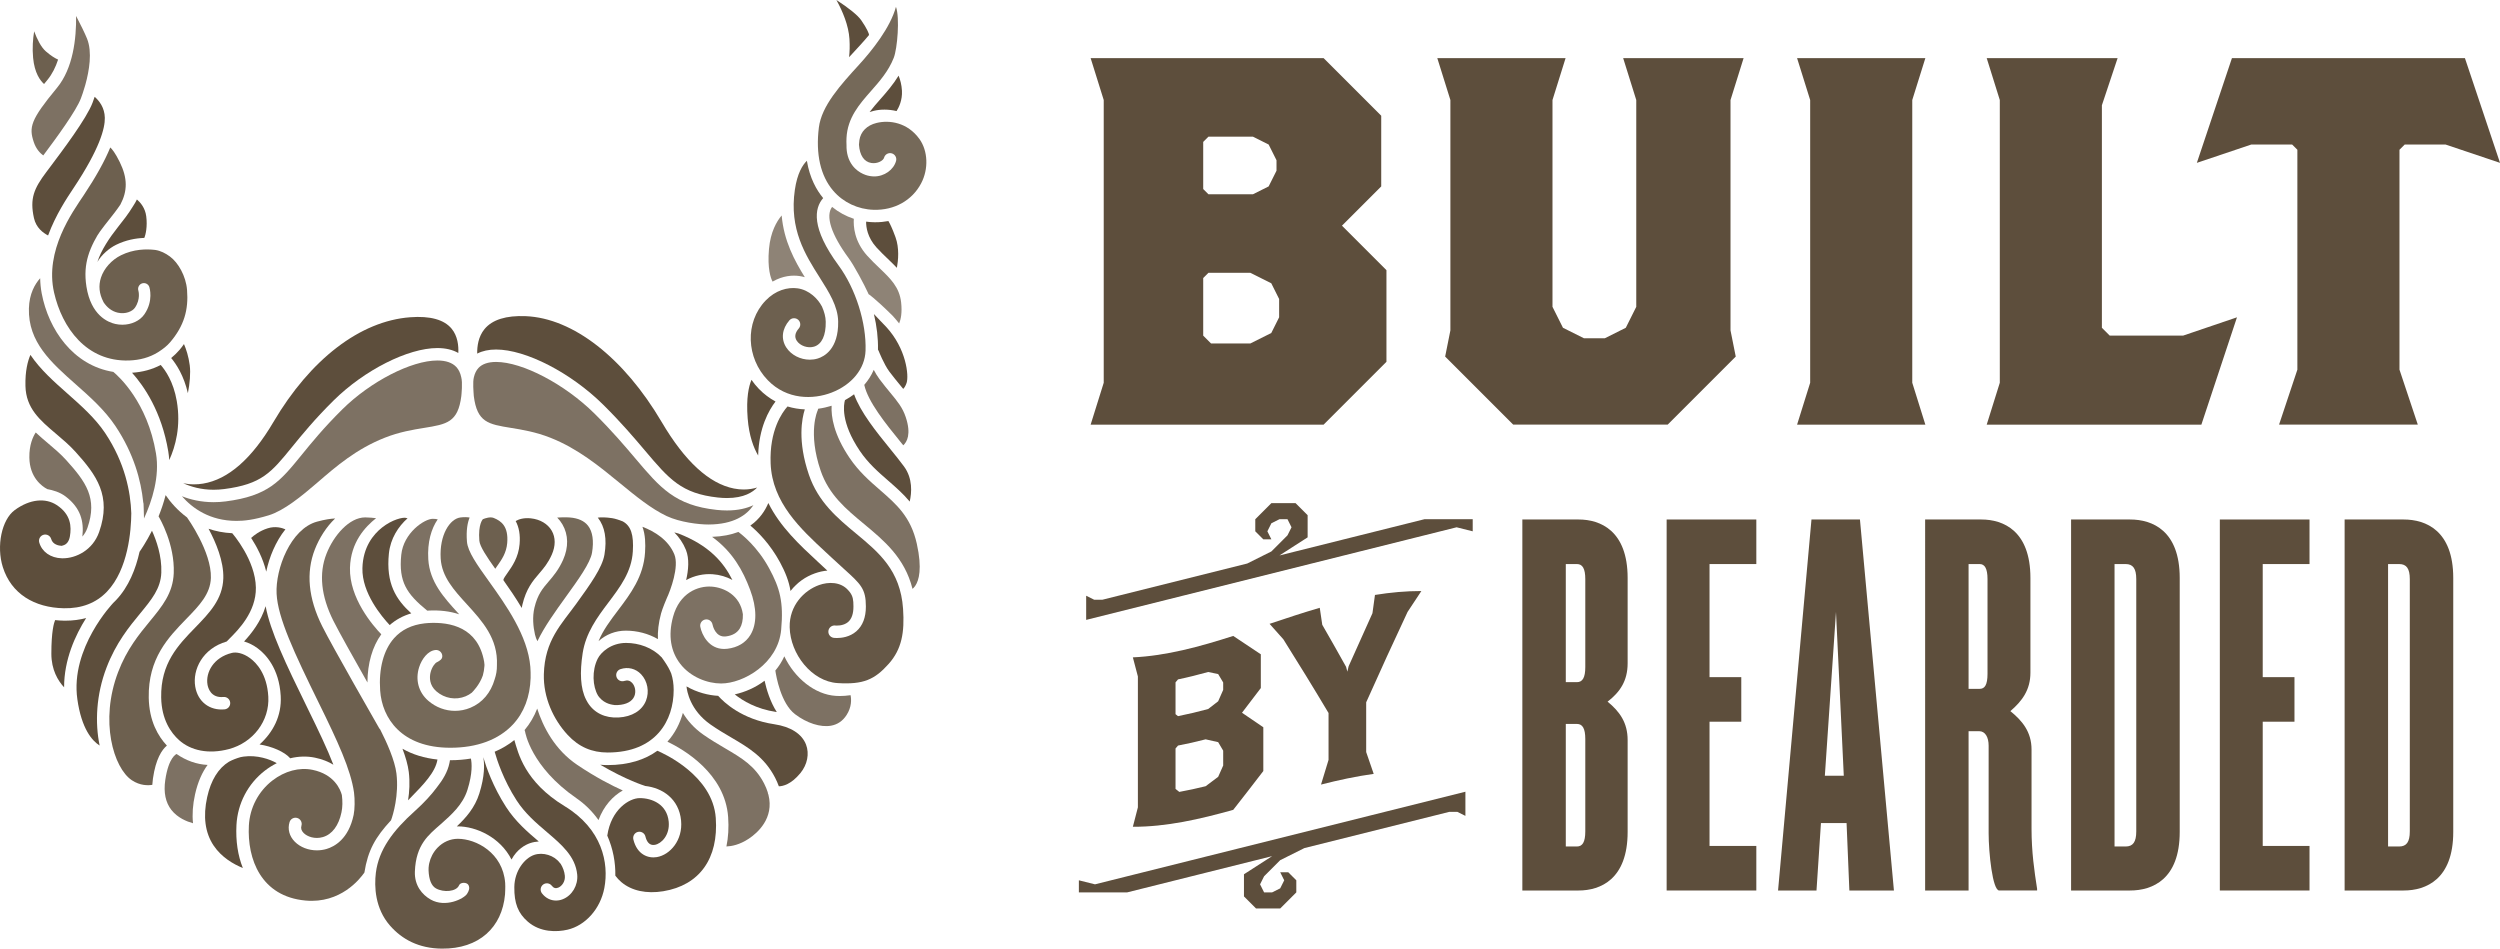 <?xml version="1.0" encoding="utf-8"?>
<!-- Generator: Adobe Illustrator 16.0.4, SVG Export Plug-In . SVG Version: 6.00 Build 0)  -->
<!DOCTYPE svg PUBLIC "-//W3C//DTD SVG 1.1//EN" "http://www.w3.org/Graphics/SVG/1.1/DTD/svg11.dtd">
<svg version="1.1" id="Layer_1" xmlns="http://www.w3.org/2000/svg" xmlns:xlink="http://www.w3.org/1999/xlink" x="0px" y="0px"
	 width="372.456px" height="141.325px" viewBox="0 0 372.456 141.325" enable-background="new 0 0 372.456 141.325"
	 xml:space="preserve">
<g>
	<g>
		<path fill="#5D4E3C" d="M235.185,132.669h-8.382V77.396h8.382c3.236,0,7.304,1.66,7.304,8.714v12.698
			c0,2.656-1.162,4.315-2.988,5.727c1.826,1.494,2.988,3.153,2.988,5.726v13.694C242.488,131.009,238.421,132.669,235.185,132.669z
			 M236.181,86.276c0-1.577-0.415-2.241-1.245-2.241h-1.66v17.595h1.66c0.83,0,1.245-0.664,1.245-2.241V86.276z M236.181,110.095
			c0-1.577-0.415-2.241-1.245-2.241h-1.66v18.258h1.66c0.83,0,1.245-0.664,1.245-2.241V110.095z"/>
		<path fill="#5D4E3C" d="M248.3,132.669V77.396h13.361v6.639h-6.972v16.848h4.731v6.639h-4.731v18.508h6.972v6.639H248.3z"/>
		<path fill="#5D4E3C" d="M275.523,132.669l-0.416-10.042h-3.818l-0.663,10.042h-5.727l4.979-55.273h7.221l5.062,55.273H275.523z
			 M273.53,91.173l-1.659,24.399h2.821L273.53,91.173z"/>
		<path fill="#5D4E3C" d="M297.849,132.669c-0.996,0-1.577-5.644-1.577-8.548v-13.03c0-1.245-0.498-2.158-1.411-2.158h-1.577v23.736
			h-6.473V77.396h8.382c3.236,0,7.304,1.66,7.304,8.714v14.108c0,2.573-1.245,4.233-2.988,5.727c1.743,1.411,3.154,3.07,3.154,5.726
			v11.785c0,3.486,0.415,6.308,0.829,8.963v0.249H297.849z M296.105,86.276c0-1.577-0.416-2.241-1.162-2.241h-1.66v18.59h1.66
			c0.746,0,1.162-0.58,1.162-2.241V86.276z"/>
		<path fill="#5D4E3C" d="M317.353,132.669h-8.798V77.396h8.798c3.319,0,7.387,1.66,7.387,8.714v37.844
			C324.739,131.009,320.672,132.669,317.353,132.669z M318.266,86.276c0-1.577-0.498-2.241-1.576-2.241h-1.661v42.077h1.661
			c1.078,0,1.576-0.664,1.576-2.241V86.276z"/>
		<path fill="#5D4E3C" d="M330.716,132.669V77.396h13.361v6.639h-6.972v16.848h4.731v6.639h-4.731v18.508h6.972v6.639H330.716z"/>
		<path fill="#5D4E3C" d="M358.104,132.669h-8.797V77.396h8.797c3.319,0,7.387,1.66,7.387,8.714v37.844
			C365.491,131.009,361.424,132.669,358.104,132.669z M359.018,86.276c0-1.577-0.498-2.241-1.578-2.241h-1.659v42.077h1.659
			c1.08,0,1.578-0.664,1.578-2.241V86.276z"/>
	</g>
	<path fill="#5D4E3C" d="M197.197,63.264h-34.711l1.95-6.24V14.902l-1.95-6.24h34.711l8.581,8.58v10.531l-5.851,5.85l6.63,6.63
		v13.651L197.197,63.264z M190.177,23.872l-1.171-2.34l-2.339-1.17h-6.63l-0.781,0.78v7.021l0.781,0.78h6.63l2.339-1.17l1.171-2.34
		V23.872z M190.567,44.543l-1.17-2.34l-3.12-1.56h-6.24l-0.781,0.78v8.581l1.171,1.17h5.851l3.12-1.56l1.17-2.34V44.543z"/>
	<path fill="#5D4E3C" d="M257.816,14.902v34.321l0.779,3.9l-10.14,10.14h-23.011l-10.141-10.14l0.78-3.9V14.902l-1.951-6.24h19.111
		l-1.95,6.24v30.811l1.56,3.12l3.121,1.56h3.12l3.12-1.56l1.56-3.12V14.902l-1.95-6.24h17.941L257.816,14.902z"/>
	<path fill="#5D4E3C" d="M267.734,63.264l1.95-6.24V14.902l-1.95-6.24h19.11l-1.95,6.24v42.122l1.95,6.24H267.734z"/>
	<path fill="#5D4E3C" d="M327.966,63.264h-31.981l1.95-6.24V14.902l-1.95-6.24h19.501l-2.341,7.021v33.151l1.17,1.17h10.921
		l8.034-2.73L327.966,63.264z"/>
	<path fill="#5D4E3C" d="M364.344,21.532h-6.084l-0.78,0.78v32.761l2.73,8.19h-20.671l2.729-8.19V22.312l-0.78-0.78h-6.084
		l-8.112,2.73l5.227-15.601h34.711l5.227,15.601L364.344,21.532z"/>
	<g>
		<g>
			<path fill="#5D4E3C" d="M183.729,120.654c-4.987,1.397-9.972,2.541-14.953,2.52c0.253-0.958,0.495-1.923,0.749-2.893
				c-0.002-6.498-0.002-12.999,0-19.498c-0.256-0.948-0.492-1.896-0.749-2.847c4.985-0.227,9.97-1.596,14.953-3.194
				c1.37,0.915,2.741,1.824,4.111,2.736c0,1.676,0,3.353,0,5.029c-0.937,1.232-1.868,2.461-2.804,3.679
				c1.059,0.722,2.117,1.44,3.176,2.164c0,2.172,0,4.346,0,6.521C186.715,116.817,185.229,118.753,183.729,120.654z
				 M182.233,101.676c-0.249-0.417-0.503-0.834-0.748-1.253c-0.499-0.1-0.995-0.204-1.494-0.308
				c-1.493,0.418-2.993,0.793-4.487,1.103c-0.123,0.147-0.246,0.294-0.371,0.441c-0.002,1.582-0.002,3.161,0,4.743
				c0.125,0.098,0.246,0.196,0.371,0.292c1.496-0.296,2.992-0.657,4.487-1.061c0.498-0.38,0.996-0.764,1.494-1.154
				c0.249-0.562,0.497-1.127,0.748-1.695C182.233,102.415,182.233,102.046,182.233,101.676z M182.233,111.833
				c-0.249-0.423-0.503-0.844-0.748-1.267c-0.619-0.135-1.246-0.274-1.868-0.419c-1.371,0.352-2.742,0.671-4.113,0.929
				c-0.123,0.146-0.246,0.289-0.371,0.435c-0.002,2.007-0.002,4.013,0,6.021c0.18,0.15,0.379,0.301,0.559,0.449
				c1.308-0.237,2.616-0.524,3.926-0.847c0.621-0.459,1.248-0.927,1.868-1.403c0.249-0.559,0.497-1.12,0.748-1.682
				C182.233,113.309,182.233,112.572,182.233,111.833z"/>
			<path fill="#5D4E3C" d="M209.703,91.166c-2.057,4.371-4.109,8.873-6.166,13.467c0,2.469,0,4.94,0,7.41
				c0.373,1.078,0.748,2.163,1.119,3.251c-2.621,0.361-5.234,0.924-7.849,1.594c0.377-1.226,0.748-2.453,1.122-3.678
				c0-2.327,0-4.656,0-6.984c-2.242-3.768-4.486-7.407-6.729-10.978c-0.686-0.775-1.371-1.543-2.057-2.308
				c2.494-0.837,4.986-1.664,7.477-2.389c0.125,0.844,0.248,1.688,0.374,2.532c1.184,2.053,2.367,4.14,3.551,6.268
				c0.064,0.239,0.125,0.475,0.188,0.715c0.063-0.267,0.124-0.533,0.187-0.8c1.188-2.662,2.367-5.3,3.551-7.906
				c0.125-0.908,0.25-1.814,0.374-2.724c2.307-0.373,4.611-0.586,6.914-0.582C211.075,89.078,210.39,90.116,209.703,91.166z"/>
		</g>
	</g>
	<polygon fill="#5D4E3C" points="217.009,78.556 161.82,92.353 161.82,88.754 163.021,89.354 164.219,89.354 185.815,83.955 
		189.415,82.155 191.814,79.755 192.413,78.556 191.814,77.356 190.614,77.356 189.415,77.956 188.815,79.156 189.415,80.355 
		188.215,80.355 187.015,79.156 187.015,77.356 189.415,74.957 193.014,74.957 194.814,76.756 194.814,80.056 190.614,82.754 
		212.21,77.356 219.408,77.356 219.408,79.156 	"/>
	<polygon fill="#5D4E3C" points="217.121,120.952 215.921,120.952 194.326,126.351 190.727,128.15 188.328,130.55 187.728,131.75 
		188.328,132.949 189.527,132.949 190.727,132.349 191.326,131.15 190.727,129.95 191.927,129.95 193.127,131.15 193.127,132.949 
		190.727,135.349 187.128,135.349 185.328,133.549 185.328,130.25 189.527,127.55 167.932,132.949 160.733,132.949 160.733,131.15 
		163.133,131.75 218.32,117.952 218.32,121.552 	"/>
</g>
<g>
	<path fill="#5D4E3C" d="M117.768,88.046c1.043-1.307,2.25-2.131,3.632-2.626c0.631-0.224,1.255-0.36,1.861-0.411
		c-0.19-0.174-0.382-0.354-0.589-0.545c-0.294-0.276-0.596-0.555-0.9-0.837c-2.562-2.371-5.545-5.132-7.303-8.689
		c-0.468,1.119-1.277,2.378-2.68,3.363c1.072,0.899,2.916,2.702,4.424,5.482C116.984,85.205,117.562,86.646,117.768,88.046z"/>
	<path fill="#7D7163" d="M70.588,59.014c0.496,3.916,2.166,4.188,5.547,4.736c1.631,0.264,3.657,0.593,5.873,1.469
		c4.057,1.603,7.283,4.247,10.4,6.803c2.342,1.921,4.59,3.761,6.927,4.869c1.983,0.924,4.786,1.254,6.208,1.251
		c3.793-0.009,5.724-1.427,6.703-2.881c-0.973,0.458-2.256,0.788-3.936,0.788c-0.496,0-1.014-0.029-1.546-0.086
		c-6.197-0.672-8.414-3.295-12.09-7.641c-1.547-1.827-3.47-4.101-6.11-6.713c-4.432-4.38-10.73-7.686-14.656-7.686
		c-1.188,0-2.071,0.304-2.631,0.903c-0.322,0.349-0.549,0.814-0.678,1.384C70.412,56.923,70.548,58.369,70.588,59.014z"/>
	<path fill="#5D4E3C" d="M106.163,85.549c1.075,0.076,2.073,0.377,2.95,0.854c-1.322-2.639-3.468-5.15-8.029-6.916
		c-0.211-0.052-0.418-0.107-0.623-0.17c0.705,0.716,1.314,1.574,1.729,2.605c0.533,1.326,0.378,3.014,0.032,4.5
		C103.48,85.731,104.875,85.457,106.163,85.549z"/>
	<path fill="#5D4E3C" d="M73.908,52.072c4.43,0,11.142,3.457,15.957,8.221c2.699,2.669,4.652,4.978,6.223,6.834
		c3.607,4.263,5.417,6.403,10.877,6.996c0.465,0.05,0.917,0.076,1.346,0.076c2.543,0,3.855-0.89,4.492-1.569
		c-0.547,0.168-1.219,0.297-2.002,0.297c-0.449,0-0.933-0.042-1.445-0.143c-3.708-0.724-7.334-4.058-10.777-9.91
		c-5.639-9.579-13.207-15.474-20.244-15.77c-2.932-0.124-5,0.524-6.151,1.925c-0.937,1.139-1.111,2.599-1.089,3.652
		C71.872,52.277,72.812,52.072,73.908,52.072z"/>
	<path fill="#756959" d="M81.732,86.642c-0.877,1.026-1.639,1.914-2.107,3.883c-0.333,1.397-0.186,2.848,0.078,4.013
		c0.085,0.375,0.215,0.702,0.363,0.989c1.028-2.154,2.673-4.438,4.285-6.675c1.769-2.45,3.597-4.985,3.85-6.507
		c0.295-1.758,0.088-3.148-0.593-4.02c-0.558-0.716-1.465-1.129-2.695-1.228c-0.7-0.056-1.438-0.022-1.899,0.013
		c0.305,0.312,0.571,0.658,0.789,1.038c0.885,1.528,0.916,3.389,0.096,5.24C83.225,84.901,82.434,85.826,81.732,86.642z"/>
	<path fill="#6D604F" d="M92.07,90.936c-1.143,1.51-2.234,2.96-2.895,4.578c1.127-1.006,2.531-1.558,4.067-1.558
		c1.663,0,3.337,0.425,4.776,1.262v0.001c-0.047-1.112,0.076-2.381,0.471-3.83c0.195-0.715,0.797-2.159,0.85-2.266
		c0.561-1.198,1.861-4.701,1.133-6.511c-0.885-2.2-2.984-3.446-4.761-4.132c0.439,1.187,0.47,2.549,0.39,3.814
		C95.883,85.889,93.944,88.455,92.07,90.936z"/>
	<path fill="#5D4E3C" d="M19.672,55.534c1.793,1.998,4.41,5.798,5.396,11.715c0.072,0.432,0.119,0.864,0.146,1.296
		c0.924-2.021,1.762-5.054,1.123-8.792c-0.495-2.906-1.733-4.633-2.395-5.381C22.674,55.042,21.236,55.433,19.672,55.534z"/>
	<path fill="#5D4E3C" d="M26.78,52.087c-0.394,0.462-0.821,0.878-1.28,1.251c0.773,0.923,1.889,2.623,2.492,5.236
		c0.277-1.406,0.428-2.962,0.276-4.15c-0.172-1.329-0.54-2.428-0.86-3.167C27.213,51.542,27.006,51.821,26.78,52.087z"/>
	<path fill="#5D4E3C" d="M39.881,78.708c-1.211,0.386-2.05,1.049-2.463,1.435c0.809,1.249,1.765,3.024,2.245,5.023
		c0.458-2.188,1.415-4.507,2.858-6.305C42.029,78.645,41.035,78.34,39.881,78.708z"/>
	<path fill="#5D4E3C" d="M75.605,85.363c-0.245,0.346-0.58,0.816-0.607,0.999c0.01,0.036,0.012,0.07,0.02,0.105
		c0.887,1.253,1.838,2.635,2.71,4.111c0.026-0.162,0.058-0.321,0.097-0.482c0.574-2.406,1.555-3.552,2.504-4.659
		c0.676-0.79,1.316-1.536,1.877-2.801c0.576-1.295,0.574-2.56-0.004-3.561c-0.596-1.03-1.732-1.705-3.119-1.851
		c-1.098-0.115-1.832,0.154-2.258,0.404c0.502,0.926,0.701,2.07,0.586,3.431C77.246,83.04,76.295,84.382,75.605,85.363z"/>
	<path fill="#5D4E3C" d="M43.238,112.97c1.229-0.299,2.482-0.339,3.68-0.092c1.111,0.228,2.016,0.604,2.75,1.052
		c-0.902-2.349-2.221-5.102-3.83-8.382c-3.345-6.809-5.57-11.53-6.264-15.236c-0.682,2.273-2.105,4.066-3.211,5.254
		c0.686,0.2,1.377,0.541,2.02,1.017c1.183,0.878,3.205,2.966,3.439,7.091c0.175,3.027-1.194,5.483-3.152,7.239
		C40.486,111.191,42.373,111.985,43.238,112.97z"/>
	<path fill="#5D4E3C" d="M33.398,72.861c5.602-0.726,7.012-2.459,10.101-6.256c1.495-1.836,3.354-4.123,6.197-6.936
		c4.579-4.528,11.083-7.816,15.459-7.816c1.233,0,2.276,0.251,3.126,0.736c0.052-1.065-0.086-2.516-0.992-3.614
		c-1.119-1.359-3.201-1.936-6.188-1.71c-7.432,0.558-14.854,6.247-20.365,15.608c-3.219,5.469-6.742,8.555-10.477,9.174
		c-0.471,0.079-0.924,0.112-1.352,0.112c-0.582,0-1.117-0.064-1.611-0.166c1.146,0.52,2.674,0.971,4.532,0.971
		C32.346,72.964,32.872,72.928,33.398,72.861z"/>
	<path fill="#7D7163" d="M35.246,77.604c1.1,0,2.525-0.139,4.786-0.831c2.259-0.691,4.872-2.818,7.347-4.958
		c2.667-2.307,5.689-4.92,9.928-6.596c2.215-0.876,4.242-1.205,5.873-1.469c3.381-0.547,5.051-0.82,5.547-4.736
		c0.023-0.271,0.211-1.985-0.01-2.812c-0.132-0.626-0.373-1.137-0.731-1.521c-0.603-0.647-1.556-0.975-2.83-0.975
		c-3.873,0-9.958,3.13-14.157,7.281c-2.771,2.743-4.597,4.985-6.062,6.788c-3.204,3.934-4.966,6.102-11.302,6.923
		c-0.604,0.078-1.213,0.117-1.806,0.117c-1.878,0-3.468-0.387-4.731-0.886C28.66,75.716,31.258,77.604,35.246,77.604z"/>
	<path fill="#5D4E3C" d="M29.082,93.498c-2.539,2.612-5.162,5.315-5.069,10.419c0.059,3.322,1.479,5.286,2.661,6.346
		c1.75,1.571,4.412,2.14,7.432,1.336c3.588-0.955,6.078-4.199,5.867-7.818c-0.191-3.372-1.77-5.024-2.694-5.709
		c-1.093-0.812-2.119-0.949-2.715-0.803c-2.771,0.67-3.95,2.932-3.651,4.72c0.08,0.479,0.484,2.031,2.373,1.849
		c0.507-0.048,0.961,0.326,1.008,0.834c0.051,0.51-0.324,0.962-0.832,1.01c-2.24,0.216-4-1.147-4.375-3.385
		c-0.424-2.529,1.084-5.676,4.683-6.722c0.106-0.114,0.237-0.246,0.396-0.402c1.301-1.296,4.008-3.992,3.956-7.623
		c-0.06-4.11-3.437-8.005-3.474-8.044c-0.018-0.02-0.03-0.044-0.047-0.065c-1.306-0.061-2.479-0.301-3.529-0.663
		c1.088,2.021,2.277,4.84,2.198,7.376C33.175,89.283,31.186,91.33,29.082,93.498z"/>
	<path fill="#6D604F" d="M123.881,58.494c3.037-1.167,4.98-3.563,5.07-6.25c0.141-4.139-1.475-9.244-4.02-12.703
		c-4.111-5.59-3.621-8.517-2.293-10.028c-0.98-1.179-2-2.97-2.428-5.561c-0.635,0.616-1.43,1.858-1.791,4.33
		c-0.857,5.868,1.564,9.692,3.703,13.065c1.396,2.205,2.715,4.288,2.75,6.559c0.066,4.111-2.111,5.223-3.051,5.509
		c-0.381,0.117-0.776,0.172-1.174,0.172c-1.381,0-2.764-0.68-3.503-1.817c-0.816-1.258-0.646-2.769,0.456-4.041
		c0.334-0.386,0.92-0.428,1.307-0.094c0.387,0.335,0.428,0.92,0.094,1.306c-0.564,0.649-0.666,1.261-0.303,1.819
		c0.501,0.771,1.659,1.166,2.584,0.884c1.156-0.353,1.771-1.67,1.738-3.708c-0.01-0.746-0.224-1.497-0.565-2.274
		c-0.007-0.017-0.021-0.031-0.032-0.049c-0.562-1.069-1.839-2.406-3.582-2.654c-1.516-0.215-3.313,0.302-4.764,1.805
		c-3.148,3.265-2.886,8.57,0.301,11.871C117.24,59.6,121.163,59.539,123.881,58.494z"/>
	<path fill="#8E8376" d="M119.104,41.125c0.275,0.039,0.543,0.099,0.801,0.172c-1.532-2.47-3.119-5.391-3.449-9.197
		c-0.742,0.874-1.664,2.443-1.891,4.99c-0.257,2.934,0.262,4.348,0.531,4.865C116.658,41.063,118.068,40.979,119.104,41.125z"/>
	<path fill="#5D4E3C" d="M115.539,59.817c-0.873-0.468-1.713-1.089-2.494-1.897c-0.406-0.42-0.766-0.867-1.088-1.332
		c-0.393,0.931-0.812,2.689-0.566,5.758c0.209,2.617,0.891,4.379,1.562,5.518C113.064,63.736,114.531,61.132,115.539,59.817z"/>
	<path fill="#5D4E3C" d="M129.553,16.696c0.196-0.069,0.398-0.129,0.607-0.179c1.015-0.248,2.207-0.255,3.414,0.03
		c0.335-0.531,0.876-1.616,0.802-3.024c-0.048-0.893-0.263-1.66-0.501-2.25c-0.826,1.349-1.812,2.481-2.723,3.513
		C130.576,15.439,130.026,16.062,129.553,16.696z"/>
	<path fill="#7D7163" d="M114.586,84.665c-1.76-3.243-4.059-5.033-4.587-5.417c-1.063,0.413-2.356,0.681-3.913,0.731
		c3.066,2.225,4.598,5.026,5.67,7.892c1.018,2.711,1.033,5.097,0.043,6.721c-0.711,1.167-1.902,1.881-3.445,2.063
		c-0.161,0.019-0.317,0.028-0.467,0.028c-2.297,0-3.326-2.114-3.555-3.303c-0.094-0.502,0.232-0.987,0.735-1.084
		c0.503-0.097,0.986,0.232,1.083,0.736c0.039,0.196,0.442,1.965,1.986,1.784c0.971-0.115,1.67-0.515,2.082-1.188
		c0.33-0.544,0.482-1.269,0.457-2.118c-0.398-2.845-2.826-3.984-4.646-4.114c-2.05-0.143-4.788,0.942-5.753,4.483
		c-0.781,2.865-0.316,5.206,1.047,6.991c1.552,2.032,4.104,2.957,6.111,2.957c3.303,0,8.482-2.952,8.945-7.998
		C116.762,89.672,116.189,87.625,114.586,84.665z"/>
	<path fill="#5D4E3C" d="M126.498,8.522c0.045-0.048,0.088-0.097,0.132-0.145c0.93-1.016,2.065-2.204,2.843-3.167
		c0.015-0.159-0.324-0.991-1.174-2.207c-0.516-0.735-1.879-1.836-3.689-3.003c0.928,1.684,1.816,3.783,1.944,5.816
		C126.618,6.837,126.586,7.735,126.498,8.522z"/>
	<path fill="#5D4E3C" d="M129.262,5.378c0,0-0.004,0.006-0.008,0.013c0.004-0.003,0.008-0.007,0.012-0.012L129.262,5.378z"/>
	<path fill="#5D4E3C" d="M115.629,106.069c0.034,0.004,0.062,0.011,0.096,0.013c-0.991-1.543-1.537-3.399-1.816-4.668
		c-1.369,1.037-2.948,1.711-4.443,2.036C110.655,104.405,112.686,105.631,115.629,106.069z"/>
	<path fill="#5D4E3C" d="M56.911,78.599c-1.286,1.019-2.837,2.894-2.917,6.049c-0.096,3.685,2.887,7.227,4.062,8.478
		c0.914-0.803,1.986-1.386,3.215-1.746c-2.281-2.08-3.787-4.442-3.333-8.913c0.229-2.241,1.409-4.035,2.78-5.249
		c-0.092-0.023-0.189-0.05-0.305-0.073C60.025,77.067,58.465,77.368,56.911,78.599z"/>
	<path fill="#7D7163" d="M64.473,77.294c-1.23,0-4.357,2.081-4.691,5.362c-0.41,4.03,0.808,5.823,3.869,8.321
		c0.026-0.001,0.049-0.004,0.076-0.005c1.757-0.101,3.328,0.091,4.687,0.551c-0.069-0.08-0.142-0.157-0.215-0.237
		c-2.061-2.258-4.188-4.592-4.392-7.96c-0.154-2.548,0.447-4.569,1.408-5.955C65.027,77.327,64.783,77.294,64.473,77.294z"/>
	<path fill="#6D604F" d="M71.413,80.551c0.067,0.859,1.132,2.439,2.372,4.186c0.097-0.146,0.201-0.293,0.307-0.443
		c0.634-0.896,1.35-1.911,1.473-3.388c0.211-2.503-0.902-3.296-2.016-3.743c-0.49-0.195-1.191,0.009-1.668,0.211l0.014,0.019
		c0,0,0.019-0.01,0.049-0.037C71.936,77.363,71.213,78.049,71.413,80.551z"/>
	<path fill="#7D7163" d="M54.41,77.082c-2.395,0-4.715,2.724-5.773,5.43c-1.153,2.945-0.809,6.296,1.023,9.961
		c0.795,1.59,3.088,5.683,5.083,9.207c0.013-2.851,0.729-5.338,2.063-7.178c-1.277-1.331-4.78-5.398-4.666-9.901
		c0.104-3.849,2.299-6.133,3.889-7.401c-0.338-0.047-1.057-0.111-1.586-0.117C54.433,77.082,54.422,77.082,54.41,77.082z"/>
	<path fill="#7D7163" d="M92.785,117.767c-1.694-0.761-4.061-1.979-6.774-3.806c-3.373-2.272-5.097-5.655-5.978-8.393
		c-0.452,1.178-1.08,2.249-1.878,3.195c0.034,0.078,0.063,0.157,0.076,0.244c0.011,0.082,0.85,5.218,7.632,9.904
		c1.357,0.938,2.447,2.055,3.304,3.27c0,0-0.002,0-0.002-0.002C89.945,120.058,91.332,118.574,92.785,117.767z"/>
	<path fill="#756959" d="M76.408,107.945c1.656-1.765,2.556-4.143,2.645-6.937c0.004-0.583,0.004-1.131-0.041-1.649
		c-0.391-4.667-3.602-9.165-6.194-12.789c-1.75-2.445-3.13-4.377-3.25-5.87c-0.137-1.716,0.094-2.853,0.398-3.596
		c-0.353-0.06-0.81-0.083-1.374-0.01c-1.578,0.204-3.147,2.602-2.938,6.122c0.162,2.715,1.984,4.71,3.912,6.824
		c2.285,2.502,4.644,5.089,4.467,9.062c0.017,0.754-0.118,1.461-0.336,2.098c-0.572,2.001-1.836,3.505-3.617,4.245
		c-0.742,0.309-1.521,0.46-2.295,0.46c-1.428,0-2.844-0.516-3.982-1.504c-1.454-1.258-1.961-3.134-1.354-5.017
		c0.387-1.193,1.289-2.44,2.438-2.544c0.51-0.043,0.96,0.33,1.004,0.84c0.045,0.508-0.329,0.74-0.838,1.004
		c-0.156,0.05-0.717,0.621-0.93,1.594c-0.129,0.616-0.191,1.787,0.891,2.723c1.223,1.06,2.894,1.342,4.357,0.734
		c0.338-0.141,0.645-0.323,0.928-0.543c0.025-0.033,0.052-0.067,0.084-0.096c0.013-0.013,1.057-1.034,1.549-2.459
		c0.122-0.441,0.207-0.916,0.24-1.422c0.006-0.061,0.002-0.119,0.006-0.181c-0.006-0.15-0.021-0.301-0.05-0.455
		c-0.899-5.099-5.008-5.945-8.299-5.758c-0.059,0.003-0.399,0.031-0.562,0.048c-1.92,0.217-3.454,0.963-4.571,2.226
		c-1.552,1.761-2.285,4.524-2.061,7.781c0.281,4.122,3.178,8.527,10.451,8.527C71.061,111.404,74.282,110.208,76.408,107.945z"/>
	<path fill="#5D4E3C" d="M61.058,118.96c2.032-2.074,3.81-3.895,4.118-5.804c-1.973-0.21-3.73-0.754-5.217-1.611
		c0.455,1.196,0.812,2.403,0.942,3.464c0.185,1.521,0.091,2.976-0.106,4.223C60.883,119.14,60.971,119.049,61.058,118.96z"/>
	<path fill="#5D4E3C" d="M9.752,92.47c-0.092,0-0.182-0.002-0.275-0.003c-0.428-0.008-0.85-0.038-1.266-0.083
		c-0.17,0.398-0.559,1.667-0.559,5.013c0,2.402,0.99,4.024,1.899,5.005c-0.011-4.142,1.69-7.806,3.286-10.329
		C11.882,92.335,10.852,92.47,9.752,92.47z"/>
	<path fill="#655746" d="M127.545,79.495c-2.774-2.304-5.644-4.685-7.041-8.792c-1.71-5.021-1.034-8.374-0.6-9.713
		c-0.854-0.035-1.723-0.174-2.578-0.434c-0.809,0.902-2.705,3.558-2.516,8.487c0.225,5.829,4.472,9.758,8.217,13.224
		c0.309,0.286,0.613,0.566,0.909,0.844c0.698,0.655,1.294,1.191,1.817,1.666c2.496,2.257,3.248,2.939,3.248,5.591
		c0,1.623-0.479,2.864-1.424,3.688c-0.99,0.863-2.218,0.997-2.886,0.997c-0.278,0-0.46-0.024-0.484-0.027
		c-0.505-0.07-0.858-0.537-0.788-1.043c0.068-0.506,0.535-0.861,1.042-0.791c0.005-0.001,1.147,0.132,1.909-0.54
		c0.516-0.458,0.779-1.226,0.779-2.284c0-1.007-0.076-1.529-0.541-2.153c-0.112-0.111-0.153-0.179-0.238-0.279
		c-1.133-1.29-2.965-1.265-4.346-0.772c-2.227,0.796-4.441,3.046-4.375,6.28c0.08,4.021,3.316,8.083,7.127,8.324
		c3.841,0.242,5.532-0.51,7.634-2.874c1.933-2.174,2.374-4.667,2.132-8.189C134.15,84.973,130.942,82.312,127.545,79.495z"/>
	<path fill="#7D7163" d="M131.099,72.997c-1.556-1.352-3.159-2.75-4.534-4.785c-2.359-3.498-2.756-6.149-2.669-7.764
		c-0.632,0.199-1.304,0.354-2.002,0.447c-0.016,0.089-0.038,0.178-0.079,0.264c-0.029,0.058-1.495,3.261,0.443,8.948
		c1.229,3.61,3.773,5.725,6.472,7.961c2.983,2.478,6.056,5.027,7.218,9.662c0.131-0.108,0.268-0.249,0.398-0.438
		c0.565-0.822,1.064-2.578,0.245-6.272C135.698,76.997,133.566,75.143,131.099,72.997z"/>
	<path fill="#7D7163" d="M125.112,103.693c-0.196,0-0.388-0.005-0.575-0.018c-3.157-0.191-6.159-2.671-7.689-5.896
		c-0.354,0.789-0.809,1.494-1.336,2.12c0.129,0.876,0.828,4.897,2.934,6.502c1.75,1.333,3.802,1.991,5.359,1.714
		c0.978-0.173,1.762-0.712,2.33-1.606c0.758-1.183,0.713-2.298,0.586-2.939C126.158,103.654,125.615,103.693,125.112,103.693z"/>
	<path fill="#5D4E3C" d="M132.674,66.943c-2.119-2.609-4.475-5.517-5.432-8.202c-0.422,0.315-0.871,0.607-1.355,0.868
		c-0.186,0.633-0.684,3.273,2.212,7.566c1.237,1.835,2.751,3.151,4.216,4.425c1.102,0.959,2.223,1.935,3.216,3.126
		c0.305-1.33,0.465-3.437-0.848-5.229C134.131,68.741,133.422,67.868,132.674,66.943z"/>
	<path fill="#5D4E3C" d="M97.934,111.85c-1.799,1.306-4.232,2.136-7.438,2.136c-0.359,0-0.717-0.019-1.07-0.057
		c3.884,2.294,6.596,3.129,6.629,3.139c0.023,0.006,0.044,0.02,0.064,0.027c2.556,0.28,5.035,1.903,5.35,5.143
		c0.287,2.949-1.653,5.128-3.615,5.457c-1.268,0.215-2.943-0.35-3.496-2.639c-0.119-0.498,0.186-0.998,0.682-1.117
		c0.498-0.117,0.998,0.188,1.117,0.683c0.156,0.649,0.527,1.397,1.391,1.248c0.997-0.167,2.271-1.459,2.078-3.455
		c-0.251-2.593-2.482-3.511-4.318-3.511c-1.535,0-4.26,1.664-4.834,5.59c0.871,1.968,1.238,4.047,1.2,5.966
		c0.262,0.353,0.558,0.674,0.894,0.958c1.52,1.291,3.738,1.772,6.244,1.362c5.404-0.889,8.258-4.87,7.826-10.925
		C106.184,115.541,98.889,112.252,97.934,111.85z"/>
	<path fill="#5D4E3C" d="M115.359,107.899c-4.834-0.717-7.512-3.272-8.366-4.233c-1.407-0.072-3.139-0.49-4.716-1.405
		c0.062,0.664,0.51,3.532,3.577,5.678c1.066,0.749,2.102,1.355,3.102,1.942c2.532,1.487,4.925,2.89,6.526,5.995
		c0.219,0.424,0.4,0.848,0.553,1.269c0.609-0.008,1.817-0.28,3.199-1.951c1.048-1.267,1.373-2.902,0.851-4.266
		C119.473,109.337,117.794,108.262,115.359,107.899z"/>
	<path fill="#7D7163" d="M114.381,118.038c-0.131-0.42-0.309-0.858-0.543-1.315c-1.357-2.625-3.326-3.78-5.819-5.245
		c-1.032-0.605-2.095-1.23-3.228-2.021c-1.438-1.007-2.404-2.16-3.055-3.244c-0.428,1.544-1.175,3.028-2.301,4.283
		c2.399,1.15,8.583,4.732,9.045,11.228c0.113,1.579,0.021,3.044-0.256,4.384c0.769-0.027,1.975-0.25,3.34-1.161
		c1.268-0.845,3.805-3.033,2.918-6.55C114.427,118.286,114.389,118.164,114.381,118.038z"/>
	<path fill="#8E8376" d="M131.014,39.926c-0.596-0.569-1.209-1.158-1.818-1.835c-1.941-2.157-2.066-4.417-1.99-5.493
		c-1.182-0.388-2.281-0.988-3.24-1.773c-1.012,1.353-0.135,4.092,2.459,7.62c0.838,1.139,2.322,3.934,2.944,5.293
		c0.052,0.04-0.043,0.01,0,0.062c0.019,0.022,0.809,0.466,3.641,3.266c0.204,0.202,0.771,0.908,0.948,1.123
		c0.242-0.591,0.469-1.585,0.295-3.133C134.002,42.787,132.682,41.524,131.014,39.926z"/>
	<path fill="#756959" d="M136.977,20.705c-1.791-2.483-4.48-2.851-6.378-2.39c-1.442,0.351-2.376,1.291-2.567,2.579
		c-0.034,0.231-0.055,0.452-0.062,0.664c0.109,1.578,0.761,2.556,1.844,2.726c0.938,0.147,1.784-0.368,1.896-0.787
		c0.133-0.494,0.641-0.787,1.137-0.653c0.492,0.132,0.785,0.64,0.65,1.134c-0.348,1.292-1.738,2.337-3.332,2.307
		c-0.227-0.008-0.422-0.038-0.594-0.063c-0.16-0.023-1.596-0.265-2.586-1.594c-0.602-0.809-0.894-1.82-0.87-3.015
		c-0.02-0.327-0.021-0.679-0.001-1.057c0.148-3.018,1.928-5.039,3.648-6.993c1.281-1.453,2.604-2.954,3.389-4.943
		c0.543-1.373,0.922-5.989,0.332-7.602c-0.844,3.126-3.611,6.558-5.485,8.609c-2.751,3.012-5.596,6.125-6,9.365
		c-0.495,3.961,0.245,7.22,2.14,9.426c1.493,1.74,3.69,2.774,6.031,2.839c3.074,0.086,5.717-1.387,7.062-3.937
		C138.365,25.178,138.25,22.473,136.977,20.705z"/>
	<path fill="#5D4E3C" d="M132.294,38.588c0.454,0.437,0.903,0.867,1.327,1.315c0.203-1.106,0.381-2.949-0.209-4.566
		c-0.496-1.37-0.852-2.066-1.055-2.405c-0.625,0.117-1.271,0.179-1.936,0.179c-0.104,0-0.205-0.002-0.306-0.004
		c-0.363-0.01-0.724-0.04-1.079-0.088c-0.008,0.833,0.196,2.347,1.533,3.833C131.135,37.479,131.725,38.042,132.294,38.588z"/>
	<path fill="#7D7163" d="M132.645,58.517c-0.479-0.579-1.021-1.236-1.621-2.039c-0.303-0.403-0.594-0.893-0.852-1.376
		c-0.343,0.801-0.816,1.552-1.412,2.236c0.551,2.521,3.203,5.792,5.35,8.438c0.156,0.192,0.311,0.381,0.459,0.569
		c0.545-0.492,1.219-1.653,0.371-4.198C134.466,60.725,133.742,59.846,132.645,58.517z"/>
	<path fill="#5D4E3C" d="M84.129,120.11c-5.998-3.64-6.937-7.961-7.499-9.858c-0.867,0.699-1.851,1.283-2.935,1.744
		c0.344,1.226,1.303,4.192,3.25,7.22c1.269,1.97,2.934,3.389,4.545,4.762c2.18,1.856,4.24,3.612,4.504,6.318
		c0.152,1.577-0.755,3.124-2.157,3.675c-0.337,0.133-0.676,0.195-1.007,0.195c-0.801,0-1.553-0.375-2.092-1.078
		c-0.312-0.408-0.233-0.987,0.171-1.3c0.407-0.31,0.989-0.234,1.3,0.174c0.261,0.34,0.572,0.436,0.95,0.286
		c0.542-0.214,1.076-0.908,0.993-1.772c-0.062-0.644-0.283-1.223-0.617-1.774c-0.049-0.043-0.092-0.092-0.133-0.146
		c-0.83-1.125-2.517-1.645-3.836-1.186c-1.408,0.492-2.912,2.351-2.941,4.784c-0.031,2.429,0.572,3.915,2.008,5.157
		c1.863,1.618,4.324,1.569,5.924,1.196c2.623-0.611,4.883-3.057,5.48-6.208C90.743,128.586,89.717,123.502,84.129,120.11z"/>
	<path fill="#5D4E3C" d="M130.197,46.787c0.428,1.797,0.643,3.604,0.605,5.305c0.041,0.058,0.076,0.119,0.102,0.187
		c0.01,0.021,0.792,2.012,1.598,3.088c0.579,0.769,1.105,1.409,1.57,1.972c0.17,0.205,0.332,0.403,0.492,0.598
		c0.153-0.151,0.347-0.419,0.503-0.891c0.36-1.075-0.03-5.097-3.056-8.363C131.34,47.956,130.748,47.402,130.197,46.787z"/>
	<path fill="#5D4E3C" d="M24.033,85.323c0.1-2.51-0.766-4.885-1.391-6.252c-0.859,1.694-1.65,2.85-1.85,3.133
		c-0.558,2.512-1.597,5.204-3.508,7.208c-0.126,0.134-0.256,0.263-0.389,0.387c-0.005,0.005-0.008,0.01-0.013,0.013
		c-0.063,0.067-6.44,6.727-5.358,14.36c0.623,4.402,2.191,6.183,3.322,6.902c-0.709-3.397-0.527-7.559,1.025-11.615
		c1.408-3.689,3.405-6.115,5.01-8.064C22.592,89.318,23.943,87.678,24.033,85.323z"/>
	<path fill="#5D4E3C" d="M10.935,28.055c3.925-5.889,4.714-8.959,4.682-10.499c-0.028-1.522-0.837-2.542-1.515-3.135
		c-0.115,0.339-0.223,0.639-0.316,0.89c-0.891,2.352-4.388,7.005-6.479,9.785l-0.41,0.544c-1.828,2.436-2.486,3.928-1.836,6.856
		c0.318,1.429,1.352,2.201,2.102,2.584C8.291,32.023,9.965,29.51,10.935,28.055z"/>
	<path fill="#7D7163" d="M11.279,57.251c2.127,1.881,4.324,3.829,5.938,6.252c2.733,4.105,3.796,8.093,4.118,11.309
		c0.025,0.075,0.045,0.151,0.049,0.233c0.004,0.061,0.022,0.34,0.03,0.784c0.028,0.498,0.04,0.971,0.038,1.42
		c1.212-2.641,2.363-6.254,1.788-9.695c-1.275-7.657-5.575-11.506-6.353-12.147c-6.005-0.965-9.652-6.311-10.674-11.7
		c-0.143-0.76-0.213-1.513-0.228-2.257c-0.786,0.878-1.618,2.315-1.677,4.496C4.17,50.958,7.623,54.015,11.279,57.251z"/>
	<path fill="#5D4E3C" d="M80.267,125.365c-1.629-1.386-3.468-2.956-4.878-5.147c-1.945-3.022-2.957-5.936-3.389-7.416
		c0.188,1.03,0.236,2.798-0.594,5.429c-0.656,2.09-1.982,3.601-3.35,4.886c0.053-0.003,0.105-0.003,0.157-0.003
		c2.675,0,6.302,1.591,7.989,4.941c0.855-1.565,2.065-2.195,2.752-2.435C79.377,125.475,79.818,125.393,80.267,125.365z"/>
	<path fill="#7D7163" d="M6.445,23.16c1.963-2.621,4.891-6.612,5.607-8.504c0.146-0.387,0.381-1.042,0.611-1.85
		c0.014-0.08,0.033-0.16,0.067-0.237c0.554-2.004,1.042-4.817,0.237-6.812c-0.344-0.849-0.979-2.128-1.631-3.379
		c0.047,3.338-0.432,7.786-2.854,10.718c-3.949,4.775-4.19,5.859-3.447,8.083C5.389,22.239,6.011,22.845,6.445,23.16z"/>
	<path fill="#5D4E3C" d="M15.946,88.136c3.161-3.32,3.591-9.097,3.615-11.666c-0.106-3.174-0.933-7.506-3.887-11.941
		c-1.478-2.223-3.586-4.087-5.622-5.891c-2.012-1.78-4.057-3.592-5.52-5.768c-0.388,0.898-0.798,2.389-0.741,4.64
		c0.083,3.335,2.159,5.089,4.56,7.121c0.975,0.823,1.98,1.675,2.881,2.668c3.154,3.493,5.42,6.59,3.539,11.958
		c-0.951,2.712-3.445,3.921-5.42,3.921c-0.049,0-0.096,0-0.141-0.001c-1.672-0.05-2.961-0.954-3.365-2.359
		c-0.139-0.492,0.146-1.004,0.639-1.145c0.49-0.141,1.003,0.145,1.143,0.637c0.236,0.827,1.114,0.986,1.558,1.012
		c0.048-0.017,0.096-0.035,0.147-0.046c0.611-0.138,0.961-0.646,1.083-1.379c0.232-1.395,0.193-3.241-1.972-4.658
		c-1.649-1.08-3.973-0.909-6.244,0.752c-1.945,1.421-2.77,5.365-1.777,8.506c1.253,3.967,4.689,6.036,9.093,6.123
		C12.172,90.67,14.327,89.833,15.946,88.136z"/>
	<path fill="#6D604F" d="M6.564,12.518c0.158-0.195,0.32-0.395,0.492-0.601c0.717-0.868,1.232-1.915,1.6-3.038
		c-0.468-0.206-1.07-0.572-1.818-1.222c-0.729-0.635-1.312-1.82-1.749-2.995C4.902,5.797,4.795,7.163,4.932,8.617
		C5.146,10.893,5.998,12.015,6.564,12.518z"/>
	<path fill="#7D7163" d="M7.026,72.865c0.831,0.156,1.88,0.438,2.756,1.108c2.224,1.701,2.747,3.67,2.489,5.966
		c0.314-0.364,0.578-0.794,0.754-1.296c1.55-4.424-0.248-6.873-3.168-10.103c-0.814-0.901-1.773-1.711-2.701-2.497
		c-0.619-0.522-1.243-1.051-1.834-1.612c-0.412,0.63-0.977,1.84-0.949,3.732C4.418,71.162,6.248,72.436,7.026,72.865z"/>
	<path fill="#6D604F" d="M59.062,115.234c-0.238-1.955-1.426-4.606-2.414-6.542c-0.06-0.056-0.111-0.125-0.155-0.198
		c-0.282-0.495-6.962-12.139-8.488-15.192c-2.077-4.154-2.444-8.01-1.093-11.464c0.656-1.675,1.704-3.35,3.02-4.596
		c-0.639,0.028-1.516,0.151-2.698,0.473c-3.953,1.073-6.212,7.075-6.026,10.736c0.178,3.595,2.607,8.78,6.291,16.281
		c2.807,5.708,4.76,9.915,5.243,13.336c0.138,1.022,0.118,2.517-0.054,3.33c-0.75,3.604-2.856,4.732-4.047,5.085
		c-0.467,0.136-0.951,0.204-1.43,0.204c-1.251,0-2.469-0.457-3.291-1.286c-0.814-0.821-1.1-1.887-0.781-2.922
		c0.15-0.489,0.667-0.763,1.154-0.614c0.49,0.15,0.766,0.668,0.615,1.155c-0.115,0.38-0.006,0.742,0.328,1.079
		c0.537,0.543,1.668,0.965,2.88,0.606c1.368-0.405,2.349-1.712,2.758-3.686c0.165-0.783,0.177-1.636,0.057-2.571
		c-0.228-0.851-1.126-3.09-4.384-3.759c-1.957-0.402-4.129,0.177-5.957,1.59c-2.09,1.615-3.371,4.061-3.512,6.713
		c-0.266,5.011,1.812,10.578,8.451,11.175c5.199,0.468,8.086-3.198,8.76-4.177c0.52-3.312,1.633-5.259,3.963-7.781
		C58.553,121.444,59.451,118.424,59.062,115.234z"/>
	<path fill="#5D4E3C" d="M35.229,122.896c0.17-3.191,1.713-6.138,4.23-8.083c0.566-0.437,1.162-0.808,1.775-1.112
		c-1.008-0.593-2.957-1.261-4.953-0.981c-0.152,0.021-0.301,0.049-0.446,0.081c-0.587,0.167-1.187,0.392-1.724,0.682
		c-1.578,0.963-2.688,2.745-3.246,5.273c-0.637,2.883-0.314,5.313,0.964,7.221c1.183,1.764,2.974,2.781,4.35,3.34
		C35.439,127.467,35.101,125.3,35.229,122.896z"/>
	<path fill="#7D7163" d="M26.307,112.332c-0.012,0.012-1.183,0.429-1.688,3.908c-0.264,1.828,0.046,3.324,0.924,4.438
		c0.914,1.161,2.277,1.715,3.213,1.974c-0.139-1.327-0.037-2.762,0.301-4.294c0.42-1.897,1.084-3.324,1.871-4.399
		C29.334,113.888,27.704,113.312,26.307,112.332z"/>
	<path fill="#6D604F" d="M24.863,111.08c-1.305-1.391-2.641-3.654-2.703-7.129c-0.105-5.875,2.922-8.992,5.592-11.744
		c1.93-1.985,3.593-3.699,3.666-6.113c0.119-3.883-3.508-8.943-3.545-8.994c-0.002-0.004-0.004-0.009-0.007-0.012
		c-1.429-1.052-2.474-2.281-3.192-3.324c-0.285,1.125-0.654,2.192-1.05,3.166c0.188,0.319,2.43,4.144,2.261,8.466
		c-0.118,2.978-1.717,4.922-3.571,7.177c-1.597,1.942-3.409,4.142-4.712,7.549c-2.785,7.28-0.689,14.295,2.037,16.119
		c1.24,0.828,2.439,0.79,3.051,0.689c0.02-0.31,0.05-0.63,0.098-0.956C23.209,113.06,24.113,111.707,24.863,111.08z"/>
	<path fill="#655746" d="M75.261,131.538c-0.344-4.479-4.319-6.572-7.047-6.572c-1.134,0-2.214,0.476-3.044,1.34
		c-0.617,0.644-1.038,1.46-1.221,2.302c-0.006,0.087-0.02,0.171-0.048,0.248c-0.044,0.275-0.063,0.551-0.053,0.824
		c0.059,1.394,0.429,2.294,1.1,2.674c1.134,0.642,3.052,0.503,3.446-0.465c0.193-0.473,1.153-0.486,1.396-0.038
		c0.246,0.452,0.064,0.9-0.215,1.327c-0.467,0.717-3.195,2.1-5.414,0.839c-1.266-0.715-2.43-2.093-2.352-4.169
		c0.15-4.058,2.076-5.488,3.84-7.047c1.62-1.436,3.296-2.919,3.991-5.126c0.788-2.5,0.657-3.998,0.515-4.665
		c-0.982,0.162-2.006,0.249-3.07,0.249c-0.018,0-0.037-0.002-0.055-0.002c0,0-0.008,0.144-0.07,0.418
		c-0.264,1.296-0.969,2.492-1.897,3.658c-0.765,1.025-1.823,2.212-3.292,3.528c-3.229,2.895-5.339,5.727-5.773,9.157
		c-0.255,2.068-0.131,5.313,2.095,7.868c1.802,2.065,4.298,3.412,7.739,3.441c5.549,0.052,8.974-3.169,9.408-8.072
		C75.238,133.217,75.312,132.201,75.261,131.538z"/>
	<path fill="#5D4E3C" d="M100.365,102.787c0-0.906-0.13-1.719-0.363-2.442c-0.056-0.139-0.125-0.291-0.191-0.433
		c-0.286-0.603-0.692-1.236-1.229-1.973c-1.388-1.46-3.392-2.154-5.314-2.154c-2.228,0-3.739,1.388-4.218,2.343
		c-0.893,1.784-0.775,4.127,0.051,5.513c0.057,0.085,0.117,0.168,0.185,0.247c0.862,1.027,1.95,1.101,2.308,1.158
		c0.15,0.006,0.301,0.004,0.458-0.005c1.272-0.068,2.146-0.543,2.462-1.334c0.262-0.657,0.115-1.49-0.348-1.982
		c-0.315-0.334-0.699-0.426-1.147-0.278c-0.483,0.162-1.009-0.1-1.169-0.585c-0.163-0.485,0.1-1.01,0.584-1.171
		c1.123-0.374,2.273-0.088,3.08,0.764c0.965,1.022,1.254,2.604,0.722,3.939c-0.591,1.477-2.079,2.389-4.082,2.5
		c-1.997,0.109-3.626-0.673-4.583-2.199c-0.04-0.063-0.076-0.131-0.112-0.197c-0.022-0.037-0.042-0.075-0.064-0.112
		c-0.022-0.041-0.044-0.083-0.065-0.124c-0.887-1.691-0.957-4.137-0.526-6.943c0.46-2.995,2.135-5.3,3.814-7.521
		c1.786-2.366,3.478-4.601,3.661-7.637c0.152-2.47-0.264-3.818-1.521-4.494c-0.37-0.146-1.072-0.397-1.561-0.469
		c-0.972-0.145-1.664-0.141-2.145-0.08c0.014,0.015,0.029,0.03,0.041,0.046c1.023,1.31,1.347,3.146,0.96,5.462
		c-0.325,1.949-2.108,4.423-4.174,7.287c-2.241,3.107-4.724,5.468-4.856,10.538c-0.091,3.459,1.409,6.729,3.549,9.039
		c1.68,1.813,3.633,2.622,5.951,2.622C97.779,112.112,100.365,107.294,100.365,102.787z"/>
	<g>
		<path fill="#5D4E3C" d="M20.396,29.717c-0.143,0.303-0.332,0.631-0.555,0.97c-0.705,1.171-1.509,2.188-2.296,3.178
			c-1.199,1.511-2.497,3.427-3.036,5.166c0.609-1.075,1.775-2.063,2.771-2.552c1.467-0.722,2.934-0.99,4.215-1.035
			c0.208-0.456,0.489-1.709,0.293-3.218C21.631,30.973,20.916,30.156,20.396,29.717z"/>
		<path fill="#6D604F" d="M27.867,43.196c-0.163-2.065-1.312-4.078-2.564-4.989c-0.65-0.476-1.372-0.85-2.18-0.972
			c-1.336-0.158-3.227-0.125-5.086,0.789c-1.402,0.687-2.549,1.965-2.994,3.334c-0.391,1.198-0.266,2.415,0.365,3.615l-0.01,0.006
			c0.541,0.847,1.276,1.405,2.154,1.604c1.15,0.259,2.172-0.188,2.552-0.74c0.876-1.279,0.524-2.503,0.507-2.554
			c-0.135-0.451,0.119-0.932,0.567-1.073c0.45-0.14,0.929,0.104,1.073,0.553c0.026,0.083,0.641,2.052-0.732,4.048
			c-0.674,0.984-1.943,1.562-3.295,1.562c-0.348,0-0.701-0.038-1.051-0.117c-1.09-0.247-3.615-1.269-4.294-5.556
			c-0.284-1.795-0.138-3.261,0.251-4.57c0.416-1.442,1.342-3.088,1.772-3.65c0.417-0.581,0.858-1.138,1.295-1.689
			c0.589-0.74,1.186-1.495,1.735-2.312c1.072-2.028,1.096-3.921-0.094-6.345c-0.683-1.395-1.166-1.955-1.408-2.171
			c-0.828,2.025-2.15,4.403-3.956,7.115c-1.665,2.498-5.843,8.255-4.419,14.499c1.197,5.256,4.832,10.326,11.164,10.124
			c1.639-0.054,3.072-0.461,4.292-1.213c0.052-0.042,0.106-0.076,0.165-0.105c0.623-0.407,1.183-0.825,1.686-1.417
			C27.422,48.546,28.104,46.173,27.867,43.196z"/>
	</g>
</g>
</svg>
